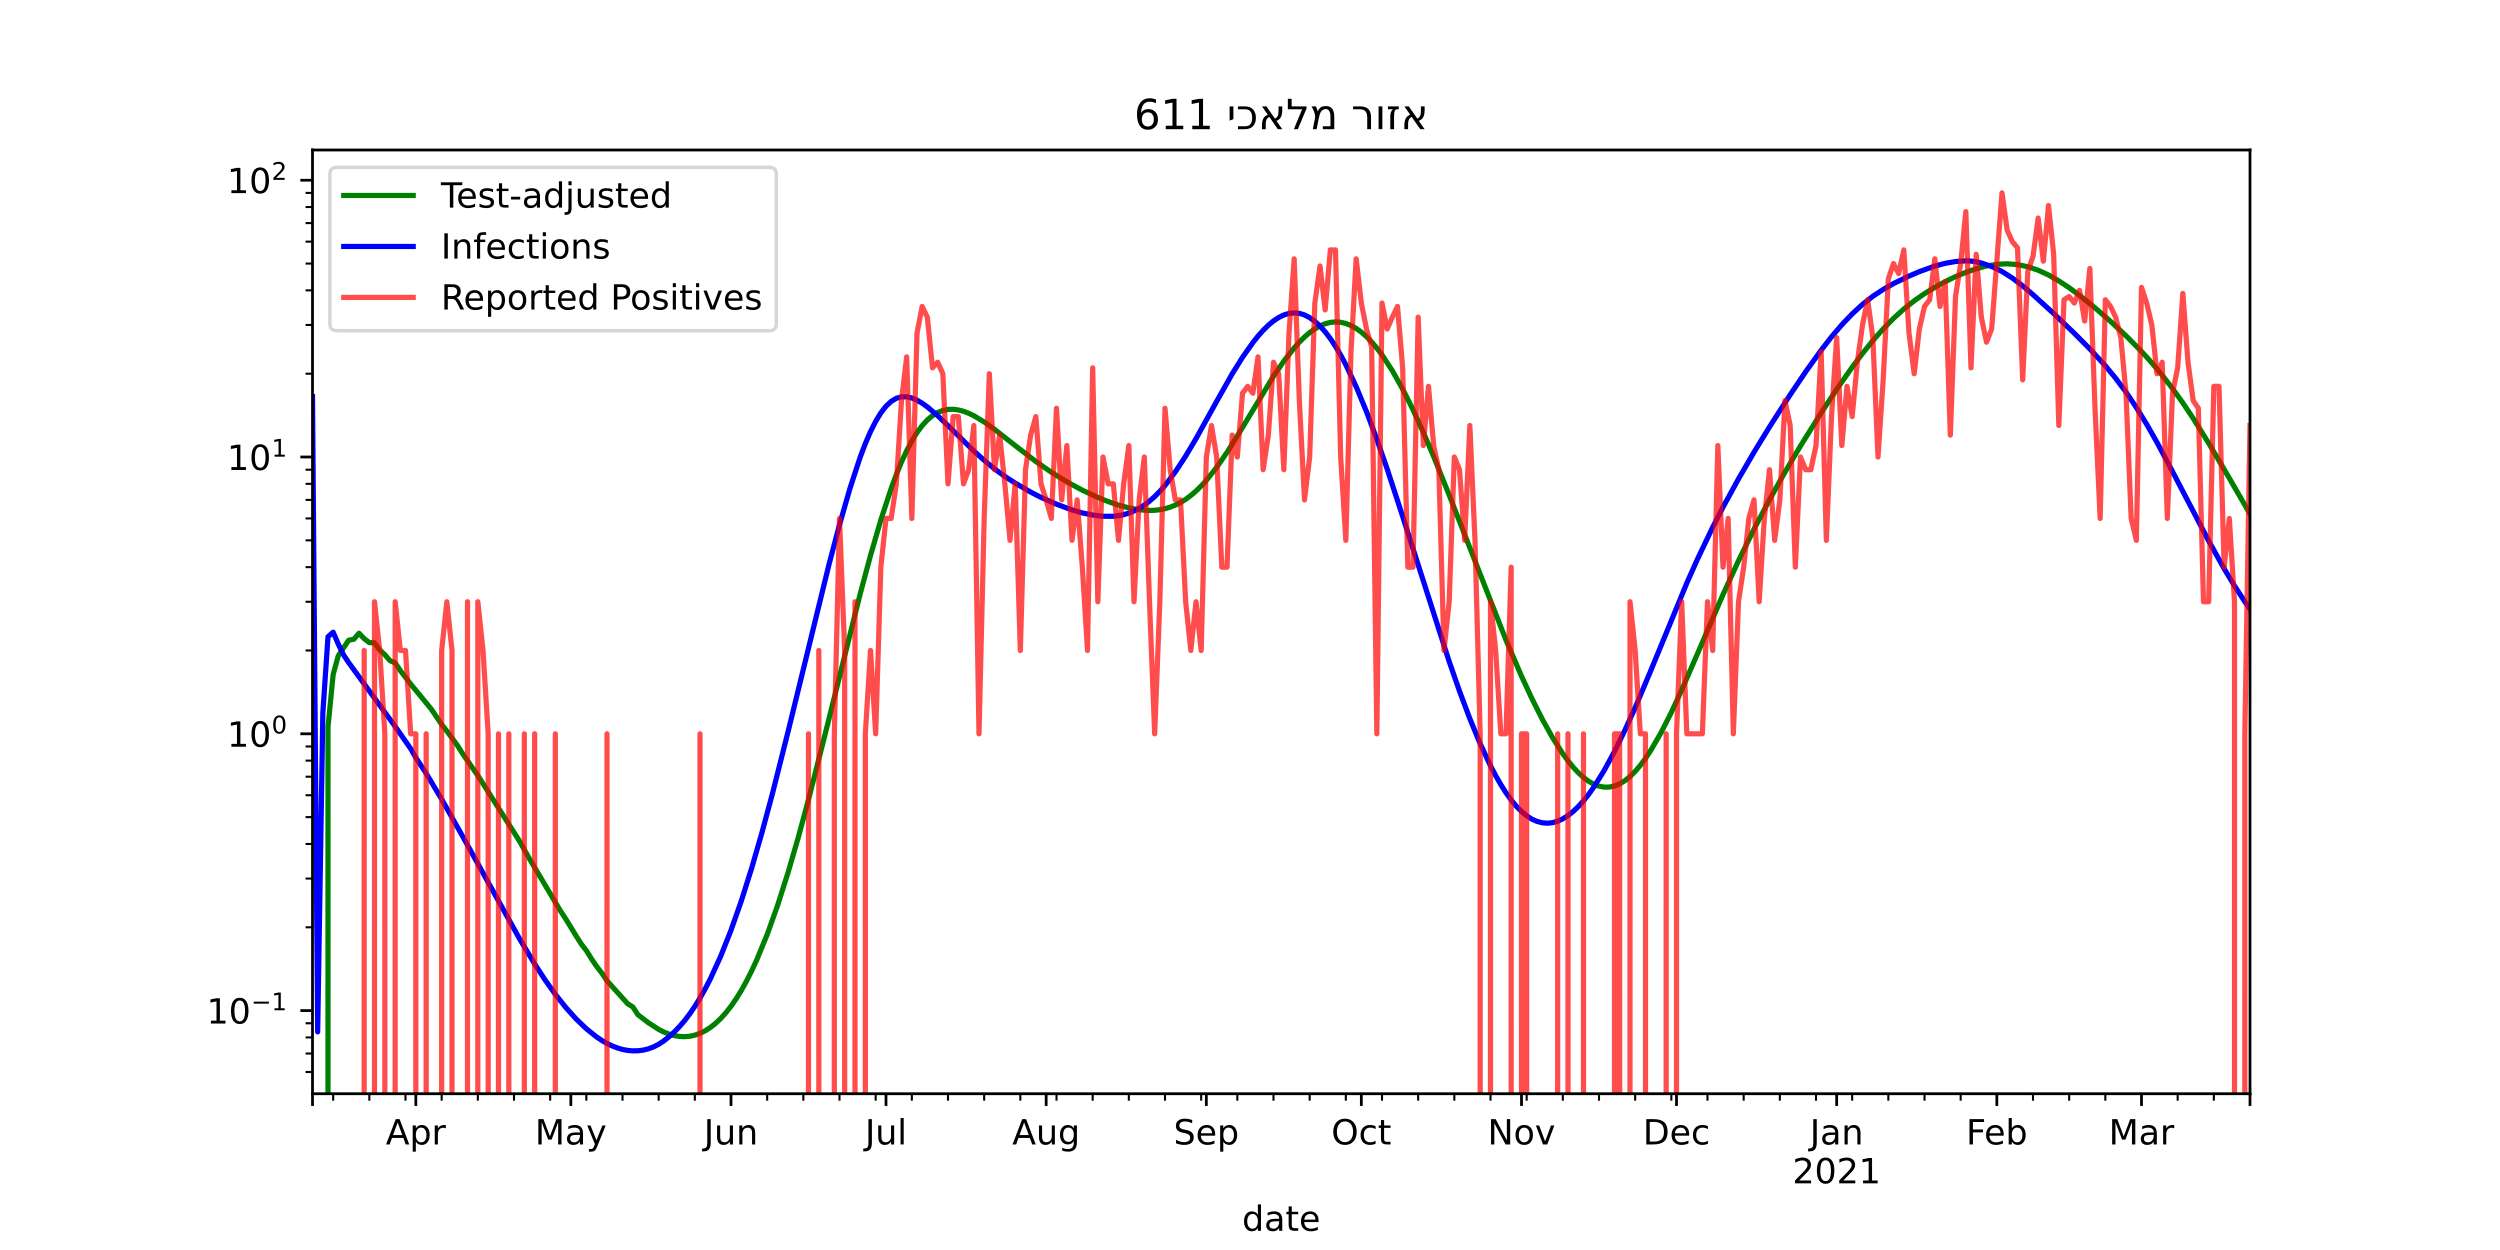 <?xml version="1.0" encoding="utf-8" standalone="no"?>
<!DOCTYPE svg PUBLIC "-//W3C//DTD SVG 1.1//EN"
  "http://www.w3.org/Graphics/SVG/1.1/DTD/svg11.dtd">
<!-- Created with matplotlib (https://matplotlib.org/) -->
<svg height="360pt" version="1.1" viewBox="0 0 720 360" width="720pt" xmlns="http://www.w3.org/2000/svg" xmlns:xlink="http://www.w3.org/1999/xlink">
 <defs>
  <style type="text/css">*{stroke-linecap:butt;stroke-linejoin:round;}</style>
 </defs>
 <g id="figure_1">
  <g id="patch_1">
   <path d="M 0 360 
L 720 360 
L 720 0 
L 0 0 
z
" style="fill:#ffffff;"/>
  </g>
  <g id="axes_1">
   <g id="patch_2">
    <path d="M 90 315 
L 648 315 
L 648 43.2 
L 90 43.2 
z
" style="fill:#ffffff;"/>
   </g>
   <g id="matplotlib.axis_1">
    <g id="xtick_1">
     <g id="line2d_1">
      <defs>
       <path d="M 0 0 
L 0 3.5 
" id="m9b7b0d91e5" style="stroke:#000000;stroke-width:0.8;"/>
      </defs>
      <g>
       <use style="stroke:#000000;stroke-width:0.8;" x="90" xlink:href="#m9b7b0d91e5" y="315"/>
      </g>
     </g>
    </g>
    <g id="xtick_2">
     <g id="line2d_2">
      <g>
       <use style="stroke:#000000;stroke-width:0.8;" x="119.76" xlink:href="#m9b7b0d91e5" y="315"/>
      </g>
     </g>
     <g id="text_1">
      <!-- Apr -->
      <g transform="translate(111.11 329.598)scale(0.1 -0.1)">
       <defs>
        <path d="M 34.188 63.188 
L 20.797 26.906 
L 47.609 26.906 
z
M 28.609 72.906 
L 39.797 72.906 
L 67.578 0 
L 57.328 0 
L 50.688 18.703 
L 17.828 18.703 
L 11.188 0 
L 0.781 0 
z
" id="DejaVuSans-65"/>
        <path d="M 18.109 8.203 
L 18.109 -20.797 
L 9.078 -20.797 
L 9.078 54.688 
L 18.109 54.688 
L 18.109 46.391 
Q 20.953 51.266 25.266 53.625 
Q 29.594 56 35.594 56 
Q 45.562 56 51.781 48.094 
Q 58.016 40.188 58.016 27.297 
Q 58.016 14.406 51.781 6.484 
Q 45.562 -1.422 35.594 -1.422 
Q 29.594 -1.422 25.266 0.953 
Q 20.953 3.328 18.109 8.203 
z
M 48.688 27.297 
Q 48.688 37.203 44.609 42.844 
Q 40.531 48.484 33.406 48.484 
Q 26.266 48.484 22.188 42.844 
Q 18.109 37.203 18.109 27.297 
Q 18.109 17.391 22.188 11.75 
Q 26.266 6.109 33.406 6.109 
Q 40.531 6.109 44.609 11.75 
Q 48.688 17.391 48.688 27.297 
z
" id="DejaVuSans-112"/>
        <path d="M 41.109 46.297 
Q 39.594 47.172 37.812 47.578 
Q 36.031 48 33.891 48 
Q 26.266 48 22.188 43.047 
Q 18.109 38.094 18.109 28.812 
L 18.109 0 
L 9.078 0 
L 9.078 54.688 
L 18.109 54.688 
L 18.109 46.188 
Q 20.953 51.172 25.484 53.578 
Q 30.031 56 36.531 56 
Q 37.453 56 38.578 55.875 
Q 39.703 55.766 41.062 55.516 
z
" id="DejaVuSans-114"/>
       </defs>
       <use xlink:href="#DejaVuSans-65"/>
       <use x="68.408" xlink:href="#DejaVuSans-112"/>
       <use x="131.885" xlink:href="#DejaVuSans-114"/>
      </g>
     </g>
    </g>
    <g id="xtick_3">
     <g id="line2d_3">
      <g>
       <use style="stroke:#000000;stroke-width:0.8;" x="164.4" xlink:href="#m9b7b0d91e5" y="315"/>
      </g>
     </g>
     <g id="text_2">
      <!-- May -->
      <g transform="translate(154.062 329.598)scale(0.1 -0.1)">
       <defs>
        <path d="M 9.812 72.906 
L 24.516 72.906 
L 43.109 23.297 
L 61.812 72.906 
L 76.516 72.906 
L 76.516 0 
L 66.891 0 
L 66.891 64.016 
L 48.094 14.016 
L 38.188 14.016 
L 19.391 64.016 
L 19.391 0 
L 9.812 0 
z
" id="DejaVuSans-77"/>
        <path d="M 34.281 27.484 
Q 23.391 27.484 19.188 25 
Q 14.984 22.516 14.984 16.5 
Q 14.984 11.719 18.141 8.906 
Q 21.297 6.109 26.703 6.109 
Q 34.188 6.109 38.703 11.406 
Q 43.219 16.703 43.219 25.484 
L 43.219 27.484 
z
M 52.203 31.203 
L 52.203 0 
L 43.219 0 
L 43.219 8.297 
Q 40.141 3.328 35.547 0.953 
Q 30.953 -1.422 24.312 -1.422 
Q 15.922 -1.422 10.953 3.297 
Q 6 8.016 6 15.922 
Q 6 25.141 12.172 29.828 
Q 18.359 34.516 30.609 34.516 
L 43.219 34.516 
L 43.219 35.406 
Q 43.219 41.609 39.141 45 
Q 35.062 48.391 27.688 48.391 
Q 23 48.391 18.547 47.266 
Q 14.109 46.141 10.016 43.891 
L 10.016 52.203 
Q 14.938 54.109 19.578 55.047 
Q 24.219 56 28.609 56 
Q 40.484 56 46.344 49.844 
Q 52.203 43.703 52.203 31.203 
z
" id="DejaVuSans-97"/>
        <path d="M 32.172 -5.078 
Q 28.375 -14.844 24.75 -17.812 
Q 21.141 -20.797 15.094 -20.797 
L 7.906 -20.797 
L 7.906 -13.281 
L 13.188 -13.281 
Q 16.891 -13.281 18.938 -11.516 
Q 21 -9.766 23.484 -3.219 
L 25.094 0.875 
L 2.984 54.688 
L 12.5 54.688 
L 29.594 11.922 
L 46.688 54.688 
L 56.203 54.688 
z
" id="DejaVuSans-121"/>
       </defs>
       <use xlink:href="#DejaVuSans-77"/>
       <use x="86.279" xlink:href="#DejaVuSans-97"/>
       <use x="147.559" xlink:href="#DejaVuSans-121"/>
      </g>
     </g>
    </g>
    <g id="xtick_4">
     <g id="line2d_4">
      <g>
       <use style="stroke:#000000;stroke-width:0.8;" x="210.528" xlink:href="#m9b7b0d91e5" y="315"/>
      </g>
     </g>
     <g id="text_3">
      <!-- Jun -->
      <g transform="translate(202.715 329.598)scale(0.1 -0.1)">
       <defs>
        <path d="M 9.812 72.906 
L 19.672 72.906 
L 19.672 5.078 
Q 19.672 -8.109 14.672 -14.062 
Q 9.672 -20.016 -1.422 -20.016 
L -5.172 -20.016 
L -5.172 -11.719 
L -2.094 -11.719 
Q 4.438 -11.719 7.125 -8.047 
Q 9.812 -4.391 9.812 5.078 
z
" id="DejaVuSans-74"/>
        <path d="M 8.5 21.578 
L 8.5 54.688 
L 17.484 54.688 
L 17.484 21.922 
Q 17.484 14.156 20.5 10.266 
Q 23.531 6.391 29.594 6.391 
Q 36.859 6.391 41.078 11.031 
Q 45.312 15.672 45.312 23.688 
L 45.312 54.688 
L 54.297 54.688 
L 54.297 0 
L 45.312 0 
L 45.312 8.406 
Q 42.047 3.422 37.719 1 
Q 33.406 -1.422 27.688 -1.422 
Q 18.266 -1.422 13.375 4.438 
Q 8.5 10.297 8.5 21.578 
z
M 31.109 56 
z
" id="DejaVuSans-117"/>
        <path d="M 54.891 33.016 
L 54.891 0 
L 45.906 0 
L 45.906 32.719 
Q 45.906 40.484 42.875 44.328 
Q 39.844 48.188 33.797 48.188 
Q 26.516 48.188 22.312 43.547 
Q 18.109 38.922 18.109 30.906 
L 18.109 0 
L 9.078 0 
L 9.078 54.688 
L 18.109 54.688 
L 18.109 46.188 
Q 21.344 51.125 25.703 53.562 
Q 30.078 56 35.797 56 
Q 45.219 56 50.047 50.172 
Q 54.891 44.344 54.891 33.016 
z
" id="DejaVuSans-110"/>
       </defs>
       <use xlink:href="#DejaVuSans-74"/>
       <use x="29.492" xlink:href="#DejaVuSans-117"/>
       <use x="92.871" xlink:href="#DejaVuSans-110"/>
      </g>
     </g>
    </g>
    <g id="xtick_5">
     <g id="line2d_5">
      <g>
       <use style="stroke:#000000;stroke-width:0.8;" x="255.168" xlink:href="#m9b7b0d91e5" y="315"/>
      </g>
     </g>
     <g id="text_4">
      <!-- Jul -->
      <g transform="translate(249.135 329.598)scale(0.1 -0.1)">
       <defs>
        <path d="M 9.422 75.984 
L 18.406 75.984 
L 18.406 0 
L 9.422 0 
z
" id="DejaVuSans-108"/>
       </defs>
       <use xlink:href="#DejaVuSans-74"/>
       <use x="29.492" xlink:href="#DejaVuSans-117"/>
       <use x="92.871" xlink:href="#DejaVuSans-108"/>
      </g>
     </g>
    </g>
    <g id="xtick_6">
     <g id="line2d_6">
      <g>
       <use style="stroke:#000000;stroke-width:0.8;" x="301.296" xlink:href="#m9b7b0d91e5" y="315"/>
      </g>
     </g>
     <g id="text_5">
      <!-- Aug -->
      <g transform="translate(291.533 329.598)scale(0.1 -0.1)">
       <defs>
        <path d="M 45.406 27.984 
Q 45.406 37.75 41.375 43.109 
Q 37.359 48.484 30.078 48.484 
Q 22.859 48.484 18.828 43.109 
Q 14.797 37.75 14.797 27.984 
Q 14.797 18.266 18.828 12.891 
Q 22.859 7.516 30.078 7.516 
Q 37.359 7.516 41.375 12.891 
Q 45.406 18.266 45.406 27.984 
z
M 54.391 6.781 
Q 54.391 -7.172 48.188 -13.984 
Q 42 -20.797 29.203 -20.797 
Q 24.469 -20.797 20.266 -20.094 
Q 16.062 -19.391 12.109 -17.922 
L 12.109 -9.188 
Q 16.062 -11.328 19.922 -12.344 
Q 23.781 -13.375 27.781 -13.375 
Q 36.625 -13.375 41.016 -8.766 
Q 45.406 -4.156 45.406 5.172 
L 45.406 9.625 
Q 42.625 4.781 38.281 2.391 
Q 33.938 0 27.875 0 
Q 17.828 0 11.672 7.656 
Q 5.516 15.328 5.516 27.984 
Q 5.516 40.672 11.672 48.328 
Q 17.828 56 27.875 56 
Q 33.938 56 38.281 53.609 
Q 42.625 51.219 45.406 46.391 
L 45.406 54.688 
L 54.391 54.688 
z
" id="DejaVuSans-103"/>
       </defs>
       <use xlink:href="#DejaVuSans-65"/>
       <use x="68.408" xlink:href="#DejaVuSans-117"/>
       <use x="131.787" xlink:href="#DejaVuSans-103"/>
      </g>
     </g>
    </g>
    <g id="xtick_7">
     <g id="line2d_7">
      <g>
       <use style="stroke:#000000;stroke-width:0.8;" x="347.424" xlink:href="#m9b7b0d91e5" y="315"/>
      </g>
     </g>
     <g id="text_6">
      <!-- Sep -->
      <g transform="translate(337.999 329.598)scale(0.1 -0.1)">
       <defs>
        <path d="M 53.516 70.516 
L 53.516 60.891 
Q 47.906 63.578 42.922 64.891 
Q 37.938 66.219 33.297 66.219 
Q 25.25 66.219 20.875 63.094 
Q 16.5 59.969 16.5 54.203 
Q 16.5 49.359 19.406 46.891 
Q 22.312 44.438 30.422 42.922 
L 36.375 41.703 
Q 47.406 39.594 52.656 34.297 
Q 57.906 29 57.906 20.125 
Q 57.906 9.516 50.797 4.047 
Q 43.703 -1.422 29.984 -1.422 
Q 24.812 -1.422 18.969 -0.25 
Q 13.141 0.922 6.891 3.219 
L 6.891 13.375 
Q 12.891 10.016 18.656 8.297 
Q 24.422 6.594 29.984 6.594 
Q 38.422 6.594 43.016 9.906 
Q 47.609 13.234 47.609 19.391 
Q 47.609 24.75 44.312 27.781 
Q 41.016 30.812 33.5 32.328 
L 27.484 33.5 
Q 16.453 35.688 11.516 40.375 
Q 6.594 45.062 6.594 53.422 
Q 6.594 63.094 13.406 68.656 
Q 20.219 74.219 32.172 74.219 
Q 37.312 74.219 42.625 73.281 
Q 47.953 72.359 53.516 70.516 
z
" id="DejaVuSans-83"/>
        <path d="M 56.203 29.594 
L 56.203 25.203 
L 14.891 25.203 
Q 15.484 15.922 20.484 11.062 
Q 25.484 6.203 34.422 6.203 
Q 39.594 6.203 44.453 7.469 
Q 49.312 8.734 54.109 11.281 
L 54.109 2.781 
Q 49.266 0.734 44.188 -0.344 
Q 39.109 -1.422 33.891 -1.422 
Q 20.797 -1.422 13.156 6.188 
Q 5.516 13.812 5.516 26.812 
Q 5.516 40.234 12.766 48.109 
Q 20.016 56 32.328 56 
Q 43.359 56 49.781 48.891 
Q 56.203 41.797 56.203 29.594 
z
M 47.219 32.234 
Q 47.125 39.594 43.094 43.984 
Q 39.062 48.391 32.422 48.391 
Q 24.906 48.391 20.391 44.141 
Q 15.875 39.891 15.188 32.172 
z
" id="DejaVuSans-101"/>
       </defs>
       <use xlink:href="#DejaVuSans-83"/>
       <use x="63.477" xlink:href="#DejaVuSans-101"/>
       <use x="125" xlink:href="#DejaVuSans-112"/>
      </g>
     </g>
    </g>
    <g id="xtick_8">
     <g id="line2d_8">
      <g>
       <use style="stroke:#000000;stroke-width:0.8;" x="392.064" xlink:href="#m9b7b0d91e5" y="315"/>
      </g>
     </g>
     <g id="text_7">
      <!-- Oct -->
      <g transform="translate(383.419 329.598)scale(0.1 -0.1)">
       <defs>
        <path d="M 39.406 66.219 
Q 28.656 66.219 22.328 58.203 
Q 16.016 50.203 16.016 36.375 
Q 16.016 22.609 22.328 14.594 
Q 28.656 6.594 39.406 6.594 
Q 50.141 6.594 56.422 14.594 
Q 62.703 22.609 62.703 36.375 
Q 62.703 50.203 56.422 58.203 
Q 50.141 66.219 39.406 66.219 
z
M 39.406 74.219 
Q 54.734 74.219 63.906 63.938 
Q 73.094 53.656 73.094 36.375 
Q 73.094 19.141 63.906 8.859 
Q 54.734 -1.422 39.406 -1.422 
Q 24.031 -1.422 14.812 8.828 
Q 5.609 19.094 5.609 36.375 
Q 5.609 53.656 14.812 63.938 
Q 24.031 74.219 39.406 74.219 
z
" id="DejaVuSans-79"/>
        <path d="M 48.781 52.594 
L 48.781 44.188 
Q 44.969 46.297 41.141 47.344 
Q 37.312 48.391 33.406 48.391 
Q 24.656 48.391 19.812 42.844 
Q 14.984 37.312 14.984 27.297 
Q 14.984 17.281 19.812 11.734 
Q 24.656 6.203 33.406 6.203 
Q 37.312 6.203 41.141 7.25 
Q 44.969 8.297 48.781 10.406 
L 48.781 2.094 
Q 45.016 0.344 40.984 -0.531 
Q 36.969 -1.422 32.422 -1.422 
Q 20.062 -1.422 12.781 6.344 
Q 5.516 14.109 5.516 27.297 
Q 5.516 40.672 12.859 48.328 
Q 20.219 56 33.016 56 
Q 37.156 56 41.109 55.141 
Q 45.062 54.297 48.781 52.594 
z
" id="DejaVuSans-99"/>
        <path d="M 18.312 70.219 
L 18.312 54.688 
L 36.812 54.688 
L 36.812 47.703 
L 18.312 47.703 
L 18.312 18.016 
Q 18.312 11.328 20.141 9.422 
Q 21.969 7.516 27.594 7.516 
L 36.812 7.516 
L 36.812 0 
L 27.594 0 
Q 17.188 0 13.234 3.875 
Q 9.281 7.766 9.281 18.016 
L 9.281 47.703 
L 2.688 47.703 
L 2.688 54.688 
L 9.281 54.688 
L 9.281 70.219 
z
" id="DejaVuSans-116"/>
       </defs>
       <use xlink:href="#DejaVuSans-79"/>
       <use x="78.711" xlink:href="#DejaVuSans-99"/>
       <use x="133.691" xlink:href="#DejaVuSans-116"/>
      </g>
     </g>
    </g>
    <g id="xtick_9">
     <g id="line2d_9">
      <g>
       <use style="stroke:#000000;stroke-width:0.8;" x="438.192" xlink:href="#m9b7b0d91e5" y="315"/>
      </g>
     </g>
     <g id="text_8">
      <!-- Nov -->
      <g transform="translate(428.433 329.598)scale(0.1 -0.1)">
       <defs>
        <path d="M 9.812 72.906 
L 23.094 72.906 
L 55.422 11.922 
L 55.422 72.906 
L 64.984 72.906 
L 64.984 0 
L 51.703 0 
L 19.391 60.984 
L 19.391 0 
L 9.812 0 
z
" id="DejaVuSans-78"/>
        <path d="M 30.609 48.391 
Q 23.391 48.391 19.188 42.75 
Q 14.984 37.109 14.984 27.297 
Q 14.984 17.484 19.156 11.844 
Q 23.344 6.203 30.609 6.203 
Q 37.797 6.203 41.984 11.859 
Q 46.188 17.531 46.188 27.297 
Q 46.188 37.016 41.984 42.703 
Q 37.797 48.391 30.609 48.391 
z
M 30.609 56 
Q 42.328 56 49.016 48.375 
Q 55.719 40.766 55.719 27.297 
Q 55.719 13.875 49.016 6.219 
Q 42.328 -1.422 30.609 -1.422 
Q 18.844 -1.422 12.172 6.219 
Q 5.516 13.875 5.516 27.297 
Q 5.516 40.766 12.172 48.375 
Q 18.844 56 30.609 56 
z
" id="DejaVuSans-111"/>
        <path d="M 2.984 54.688 
L 12.5 54.688 
L 29.594 8.797 
L 46.688 54.688 
L 56.203 54.688 
L 35.688 0 
L 23.484 0 
z
" id="DejaVuSans-118"/>
       </defs>
       <use xlink:href="#DejaVuSans-78"/>
       <use x="74.805" xlink:href="#DejaVuSans-111"/>
       <use x="135.986" xlink:href="#DejaVuSans-118"/>
      </g>
     </g>
    </g>
    <g id="xtick_10">
     <g id="line2d_10">
      <g>
       <use style="stroke:#000000;stroke-width:0.8;" x="482.832" xlink:href="#m9b7b0d91e5" y="315"/>
      </g>
     </g>
     <g id="text_9">
      <!-- Dec -->
      <g transform="translate(473.156 329.598)scale(0.1 -0.1)">
       <defs>
        <path d="M 19.672 64.797 
L 19.672 8.109 
L 31.594 8.109 
Q 46.688 8.109 53.688 14.938 
Q 60.688 21.781 60.688 36.531 
Q 60.688 51.172 53.688 57.984 
Q 46.688 64.797 31.594 64.797 
z
M 9.812 72.906 
L 30.078 72.906 
Q 51.266 72.906 61.172 64.094 
Q 71.094 55.281 71.094 36.531 
Q 71.094 17.672 61.125 8.828 
Q 51.172 0 30.078 0 
L 9.812 0 
z
" id="DejaVuSans-68"/>
       </defs>
       <use xlink:href="#DejaVuSans-68"/>
       <use x="77.002" xlink:href="#DejaVuSans-101"/>
       <use x="138.525" xlink:href="#DejaVuSans-99"/>
      </g>
     </g>
    </g>
    <g id="xtick_11">
     <g id="line2d_11">
      <g>
       <use style="stroke:#000000;stroke-width:0.8;" x="528.96" xlink:href="#m9b7b0d91e5" y="315"/>
      </g>
     </g>
     <g id="text_10">
      <!-- Jan -->
      <g transform="translate(521.252 329.598)scale(0.1 -0.1)">
       <use xlink:href="#DejaVuSans-74"/>
       <use x="29.492" xlink:href="#DejaVuSans-97"/>
       <use x="90.771" xlink:href="#DejaVuSans-110"/>
      </g>
      <!-- 2021 -->
      <g transform="translate(516.235 340.796)scale(0.1 -0.1)">
       <defs>
        <path d="M 19.188 8.297 
L 53.609 8.297 
L 53.609 0 
L 7.328 0 
L 7.328 8.297 
Q 12.938 14.109 22.625 23.891 
Q 32.328 33.688 34.812 36.531 
Q 39.547 41.844 41.422 45.531 
Q 43.312 49.219 43.312 52.781 
Q 43.312 58.594 39.234 62.25 
Q 35.156 65.922 28.609 65.922 
Q 23.969 65.922 18.812 64.312 
Q 13.672 62.703 7.812 59.422 
L 7.812 69.391 
Q 13.766 71.781 18.938 73 
Q 24.125 74.219 28.422 74.219 
Q 39.75 74.219 46.484 68.547 
Q 53.219 62.891 53.219 53.422 
Q 53.219 48.922 51.531 44.891 
Q 49.859 40.875 45.406 35.406 
Q 44.188 33.984 37.641 27.219 
Q 31.109 20.453 19.188 8.297 
z
" id="DejaVuSans-50"/>
        <path d="M 31.781 66.406 
Q 24.172 66.406 20.328 58.906 
Q 16.5 51.422 16.5 36.375 
Q 16.5 21.391 20.328 13.891 
Q 24.172 6.391 31.781 6.391 
Q 39.453 6.391 43.281 13.891 
Q 47.125 21.391 47.125 36.375 
Q 47.125 51.422 43.281 58.906 
Q 39.453 66.406 31.781 66.406 
z
M 31.781 74.219 
Q 44.047 74.219 50.516 64.516 
Q 56.984 54.828 56.984 36.375 
Q 56.984 17.969 50.516 8.266 
Q 44.047 -1.422 31.781 -1.422 
Q 19.531 -1.422 13.062 8.266 
Q 6.594 17.969 6.594 36.375 
Q 6.594 54.828 13.062 64.516 
Q 19.531 74.219 31.781 74.219 
z
" id="DejaVuSans-48"/>
        <path d="M 12.406 8.297 
L 28.516 8.297 
L 28.516 63.922 
L 10.984 60.406 
L 10.984 69.391 
L 28.422 72.906 
L 38.281 72.906 
L 38.281 8.297 
L 54.391 8.297 
L 54.391 0 
L 12.406 0 
z
" id="DejaVuSans-49"/>
       </defs>
       <use xlink:href="#DejaVuSans-50"/>
       <use x="63.623" xlink:href="#DejaVuSans-48"/>
       <use x="127.246" xlink:href="#DejaVuSans-50"/>
       <use x="190.869" xlink:href="#DejaVuSans-49"/>
      </g>
     </g>
    </g>
    <g id="xtick_12">
     <g id="line2d_12">
      <g>
       <use style="stroke:#000000;stroke-width:0.8;" x="575.088" xlink:href="#m9b7b0d91e5" y="315"/>
      </g>
     </g>
     <g id="text_11">
      <!-- Feb -->
      <g transform="translate(566.236 329.598)scale(0.1 -0.1)">
       <defs>
        <path d="M 9.812 72.906 
L 51.703 72.906 
L 51.703 64.594 
L 19.672 64.594 
L 19.672 43.109 
L 48.578 43.109 
L 48.578 34.812 
L 19.672 34.812 
L 19.672 0 
L 9.812 0 
z
" id="DejaVuSans-70"/>
        <path d="M 48.688 27.297 
Q 48.688 37.203 44.609 42.844 
Q 40.531 48.484 33.406 48.484 
Q 26.266 48.484 22.188 42.844 
Q 18.109 37.203 18.109 27.297 
Q 18.109 17.391 22.188 11.75 
Q 26.266 6.109 33.406 6.109 
Q 40.531 6.109 44.609 11.75 
Q 48.688 17.391 48.688 27.297 
z
M 18.109 46.391 
Q 20.953 51.266 25.266 53.625 
Q 29.594 56 35.594 56 
Q 45.562 56 51.781 48.094 
Q 58.016 40.188 58.016 27.297 
Q 58.016 14.406 51.781 6.484 
Q 45.562 -1.422 35.594 -1.422 
Q 29.594 -1.422 25.266 0.953 
Q 20.953 3.328 18.109 8.203 
L 18.109 0 
L 9.078 0 
L 9.078 75.984 
L 18.109 75.984 
z
" id="DejaVuSans-98"/>
       </defs>
       <use xlink:href="#DejaVuSans-70"/>
       <use x="52.02" xlink:href="#DejaVuSans-101"/>
       <use x="113.543" xlink:href="#DejaVuSans-98"/>
      </g>
     </g>
    </g>
    <g id="xtick_13">
     <g id="line2d_13">
      <g>
       <use style="stroke:#000000;stroke-width:0.8;" x="616.752" xlink:href="#m9b7b0d91e5" y="315"/>
      </g>
     </g>
     <g id="text_12">
      <!-- Mar -->
      <g transform="translate(607.318 329.598)scale(0.1 -0.1)">
       <use xlink:href="#DejaVuSans-77"/>
       <use x="86.279" xlink:href="#DejaVuSans-97"/>
       <use x="147.559" xlink:href="#DejaVuSans-114"/>
      </g>
     </g>
    </g>
    <g id="xtick_14">
     <g id="line2d_14">
      <g>
       <use style="stroke:#000000;stroke-width:0.8;" x="648" xlink:href="#m9b7b0d91e5" y="315"/>
      </g>
     </g>
    </g>
    <g id="xtick_15">
     <g id="line2d_15">
      <defs>
       <path d="M 0 0 
L 0 2 
" id="m6d803af0c4" style="stroke:#000000;stroke-width:0.6;"/>
      </defs>
      <g>
       <use style="stroke:#000000;stroke-width:0.6;" x="95.952" xlink:href="#m6d803af0c4" y="315"/>
      </g>
     </g>
    </g>
    <g id="xtick_16">
     <g id="line2d_16">
      <g>
       <use style="stroke:#000000;stroke-width:0.6;" x="106.368" xlink:href="#m6d803af0c4" y="315"/>
      </g>
     </g>
    </g>
    <g id="xtick_17">
     <g id="line2d_17">
      <g>
       <use style="stroke:#000000;stroke-width:0.6;" x="116.784" xlink:href="#m6d803af0c4" y="315"/>
      </g>
     </g>
    </g>
    <g id="xtick_18">
     <g id="line2d_18">
      <g>
       <use style="stroke:#000000;stroke-width:0.6;" x="127.2" xlink:href="#m6d803af0c4" y="315"/>
      </g>
     </g>
    </g>
    <g id="xtick_19">
     <g id="line2d_19">
      <g>
       <use style="stroke:#000000;stroke-width:0.6;" x="137.616" xlink:href="#m6d803af0c4" y="315"/>
      </g>
     </g>
    </g>
    <g id="xtick_20">
     <g id="line2d_20">
      <g>
       <use style="stroke:#000000;stroke-width:0.6;" x="148.032" xlink:href="#m6d803af0c4" y="315"/>
      </g>
     </g>
    </g>
    <g id="xtick_21">
     <g id="line2d_21">
      <g>
       <use style="stroke:#000000;stroke-width:0.6;" x="158.448" xlink:href="#m6d803af0c4" y="315"/>
      </g>
     </g>
    </g>
    <g id="xtick_22">
     <g id="line2d_22">
      <g>
       <use style="stroke:#000000;stroke-width:0.6;" x="168.864" xlink:href="#m6d803af0c4" y="315"/>
      </g>
     </g>
    </g>
    <g id="xtick_23">
     <g id="line2d_23">
      <g>
       <use style="stroke:#000000;stroke-width:0.6;" x="179.28" xlink:href="#m6d803af0c4" y="315"/>
      </g>
     </g>
    </g>
    <g id="xtick_24">
     <g id="line2d_24">
      <g>
       <use style="stroke:#000000;stroke-width:0.6;" x="189.696" xlink:href="#m6d803af0c4" y="315"/>
      </g>
     </g>
    </g>
    <g id="xtick_25">
     <g id="line2d_25">
      <g>
       <use style="stroke:#000000;stroke-width:0.6;" x="200.112" xlink:href="#m6d803af0c4" y="315"/>
      </g>
     </g>
    </g>
    <g id="xtick_26">
     <g id="line2d_26">
      <g>
       <use style="stroke:#000000;stroke-width:0.6;" x="220.944" xlink:href="#m6d803af0c4" y="315"/>
      </g>
     </g>
    </g>
    <g id="xtick_27">
     <g id="line2d_27">
      <g>
       <use style="stroke:#000000;stroke-width:0.6;" x="231.36" xlink:href="#m6d803af0c4" y="315"/>
      </g>
     </g>
    </g>
    <g id="xtick_28">
     <g id="line2d_28">
      <g>
       <use style="stroke:#000000;stroke-width:0.6;" x="241.776" xlink:href="#m6d803af0c4" y="315"/>
      </g>
     </g>
    </g>
    <g id="xtick_29">
     <g id="line2d_29">
      <g>
       <use style="stroke:#000000;stroke-width:0.6;" x="252.192" xlink:href="#m6d803af0c4" y="315"/>
      </g>
     </g>
    </g>
    <g id="xtick_30">
     <g id="line2d_30">
      <g>
       <use style="stroke:#000000;stroke-width:0.6;" x="262.608" xlink:href="#m6d803af0c4" y="315"/>
      </g>
     </g>
    </g>
    <g id="xtick_31">
     <g id="line2d_31">
      <g>
       <use style="stroke:#000000;stroke-width:0.6;" x="273.024" xlink:href="#m6d803af0c4" y="315"/>
      </g>
     </g>
    </g>
    <g id="xtick_32">
     <g id="line2d_32">
      <g>
       <use style="stroke:#000000;stroke-width:0.6;" x="283.44" xlink:href="#m6d803af0c4" y="315"/>
      </g>
     </g>
    </g>
    <g id="xtick_33">
     <g id="line2d_33">
      <g>
       <use style="stroke:#000000;stroke-width:0.6;" x="293.856" xlink:href="#m6d803af0c4" y="315"/>
      </g>
     </g>
    </g>
    <g id="xtick_34">
     <g id="line2d_34">
      <g>
       <use style="stroke:#000000;stroke-width:0.6;" x="304.272" xlink:href="#m6d803af0c4" y="315"/>
      </g>
     </g>
    </g>
    <g id="xtick_35">
     <g id="line2d_35">
      <g>
       <use style="stroke:#000000;stroke-width:0.6;" x="314.688" xlink:href="#m6d803af0c4" y="315"/>
      </g>
     </g>
    </g>
    <g id="xtick_36">
     <g id="line2d_36">
      <g>
       <use style="stroke:#000000;stroke-width:0.6;" x="325.104" xlink:href="#m6d803af0c4" y="315"/>
      </g>
     </g>
    </g>
    <g id="xtick_37">
     <g id="line2d_37">
      <g>
       <use style="stroke:#000000;stroke-width:0.6;" x="335.52" xlink:href="#m6d803af0c4" y="315"/>
      </g>
     </g>
    </g>
    <g id="xtick_38">
     <g id="line2d_38">
      <g>
       <use style="stroke:#000000;stroke-width:0.6;" x="345.936" xlink:href="#m6d803af0c4" y="315"/>
      </g>
     </g>
    </g>
    <g id="xtick_39">
     <g id="line2d_39">
      <g>
       <use style="stroke:#000000;stroke-width:0.6;" x="356.352" xlink:href="#m6d803af0c4" y="315"/>
      </g>
     </g>
    </g>
    <g id="xtick_40">
     <g id="line2d_40">
      <g>
       <use style="stroke:#000000;stroke-width:0.6;" x="366.768" xlink:href="#m6d803af0c4" y="315"/>
      </g>
     </g>
    </g>
    <g id="xtick_41">
     <g id="line2d_41">
      <g>
       <use style="stroke:#000000;stroke-width:0.6;" x="377.184" xlink:href="#m6d803af0c4" y="315"/>
      </g>
     </g>
    </g>
    <g id="xtick_42">
     <g id="line2d_42">
      <g>
       <use style="stroke:#000000;stroke-width:0.6;" x="387.6" xlink:href="#m6d803af0c4" y="315"/>
      </g>
     </g>
    </g>
    <g id="xtick_43">
     <g id="line2d_43">
      <g>
       <use style="stroke:#000000;stroke-width:0.6;" x="398.016" xlink:href="#m6d803af0c4" y="315"/>
      </g>
     </g>
    </g>
    <g id="xtick_44">
     <g id="line2d_44">
      <g>
       <use style="stroke:#000000;stroke-width:0.6;" x="408.432" xlink:href="#m6d803af0c4" y="315"/>
      </g>
     </g>
    </g>
    <g id="xtick_45">
     <g id="line2d_45">
      <g>
       <use style="stroke:#000000;stroke-width:0.6;" x="418.848" xlink:href="#m6d803af0c4" y="315"/>
      </g>
     </g>
    </g>
    <g id="xtick_46">
     <g id="line2d_46">
      <g>
       <use style="stroke:#000000;stroke-width:0.6;" x="429.264" xlink:href="#m6d803af0c4" y="315"/>
      </g>
     </g>
    </g>
    <g id="xtick_47">
     <g id="line2d_47">
      <g>
       <use style="stroke:#000000;stroke-width:0.6;" x="439.68" xlink:href="#m6d803af0c4" y="315"/>
      </g>
     </g>
    </g>
    <g id="xtick_48">
     <g id="line2d_48">
      <g>
       <use style="stroke:#000000;stroke-width:0.6;" x="450.096" xlink:href="#m6d803af0c4" y="315"/>
      </g>
     </g>
    </g>
    <g id="xtick_49">
     <g id="line2d_49">
      <g>
       <use style="stroke:#000000;stroke-width:0.6;" x="460.512" xlink:href="#m6d803af0c4" y="315"/>
      </g>
     </g>
    </g>
    <g id="xtick_50">
     <g id="line2d_50">
      <g>
       <use style="stroke:#000000;stroke-width:0.6;" x="470.928" xlink:href="#m6d803af0c4" y="315"/>
      </g>
     </g>
    </g>
    <g id="xtick_51">
     <g id="line2d_51">
      <g>
       <use style="stroke:#000000;stroke-width:0.6;" x="481.344" xlink:href="#m6d803af0c4" y="315"/>
      </g>
     </g>
    </g>
    <g id="xtick_52">
     <g id="line2d_52">
      <g>
       <use style="stroke:#000000;stroke-width:0.6;" x="491.76" xlink:href="#m6d803af0c4" y="315"/>
      </g>
     </g>
    </g>
    <g id="xtick_53">
     <g id="line2d_53">
      <g>
       <use style="stroke:#000000;stroke-width:0.6;" x="502.176" xlink:href="#m6d803af0c4" y="315"/>
      </g>
     </g>
    </g>
    <g id="xtick_54">
     <g id="line2d_54">
      <g>
       <use style="stroke:#000000;stroke-width:0.6;" x="512.592" xlink:href="#m6d803af0c4" y="315"/>
      </g>
     </g>
    </g>
    <g id="xtick_55">
     <g id="line2d_55">
      <g>
       <use style="stroke:#000000;stroke-width:0.6;" x="523.008" xlink:href="#m6d803af0c4" y="315"/>
      </g>
     </g>
    </g>
    <g id="xtick_56">
     <g id="line2d_56">
      <g>
       <use style="stroke:#000000;stroke-width:0.6;" x="533.424" xlink:href="#m6d803af0c4" y="315"/>
      </g>
     </g>
    </g>
    <g id="xtick_57">
     <g id="line2d_57">
      <g>
       <use style="stroke:#000000;stroke-width:0.6;" x="543.84" xlink:href="#m6d803af0c4" y="315"/>
      </g>
     </g>
    </g>
    <g id="xtick_58">
     <g id="line2d_58">
      <g>
       <use style="stroke:#000000;stroke-width:0.6;" x="554.256" xlink:href="#m6d803af0c4" y="315"/>
      </g>
     </g>
    </g>
    <g id="xtick_59">
     <g id="line2d_59">
      <g>
       <use style="stroke:#000000;stroke-width:0.6;" x="564.672" xlink:href="#m6d803af0c4" y="315"/>
      </g>
     </g>
    </g>
    <g id="xtick_60">
     <g id="line2d_60">
      <g>
       <use style="stroke:#000000;stroke-width:0.6;" x="585.504" xlink:href="#m6d803af0c4" y="315"/>
      </g>
     </g>
    </g>
    <g id="xtick_61">
     <g id="line2d_61">
      <g>
       <use style="stroke:#000000;stroke-width:0.6;" x="595.92" xlink:href="#m6d803af0c4" y="315"/>
      </g>
     </g>
    </g>
    <g id="xtick_62">
     <g id="line2d_62">
      <g>
       <use style="stroke:#000000;stroke-width:0.6;" x="606.336" xlink:href="#m6d803af0c4" y="315"/>
      </g>
     </g>
    </g>
    <g id="xtick_63">
     <g id="line2d_63">
      <g>
       <use style="stroke:#000000;stroke-width:0.6;" x="627.168" xlink:href="#m6d803af0c4" y="315"/>
      </g>
     </g>
    </g>
    <g id="xtick_64">
     <g id="line2d_64">
      <g>
       <use style="stroke:#000000;stroke-width:0.6;" x="637.584" xlink:href="#m6d803af0c4" y="315"/>
      </g>
     </g>
    </g>
    <g id="text_13">
     <!-- date -->
     <g transform="translate(357.725 354.474)scale(0.1 -0.1)">
      <defs>
       <path d="M 45.406 46.391 
L 45.406 75.984 
L 54.391 75.984 
L 54.391 0 
L 45.406 0 
L 45.406 8.203 
Q 42.578 3.328 38.25 0.953 
Q 33.938 -1.422 27.875 -1.422 
Q 17.969 -1.422 11.734 6.484 
Q 5.516 14.406 5.516 27.297 
Q 5.516 40.188 11.734 48.094 
Q 17.969 56 27.875 56 
Q 33.938 56 38.25 53.625 
Q 42.578 51.266 45.406 46.391 
z
M 14.797 27.297 
Q 14.797 17.391 18.875 11.75 
Q 22.953 6.109 30.078 6.109 
Q 37.203 6.109 41.297 11.75 
Q 45.406 17.391 45.406 27.297 
Q 45.406 37.203 41.297 42.844 
Q 37.203 48.484 30.078 48.484 
Q 22.953 48.484 18.875 42.844 
Q 14.797 37.203 14.797 27.297 
z
" id="DejaVuSans-100"/>
      </defs>
      <use xlink:href="#DejaVuSans-100"/>
      <use x="63.477" xlink:href="#DejaVuSans-97"/>
      <use x="124.756" xlink:href="#DejaVuSans-116"/>
      <use x="163.965" xlink:href="#DejaVuSans-101"/>
     </g>
    </g>
   </g>
   <g id="matplotlib.axis_2">
    <g id="ytick_1">
     <g id="line2d_65">
      <defs>
       <path d="M 0 0 
L -3.5 0 
" id="m922e2d1445" style="stroke:#000000;stroke-width:0.8;"/>
      </defs>
      <g>
       <use style="stroke:#000000;stroke-width:0.8;" x="90" xlink:href="#m922e2d1445" y="291.053"/>
      </g>
     </g>
     <g id="text_14">
      <!-- $\mathdefault{10^{-1}}$ -->
      <g transform="translate(59.5 294.853)scale(0.1 -0.1)">
       <defs>
        <path d="M 10.594 35.5 
L 73.188 35.5 
L 73.188 27.203 
L 10.594 27.203 
z
" id="DejaVuSans-8722"/>
       </defs>
       <use transform="translate(0 0.684)" xlink:href="#DejaVuSans-49"/>
       <use transform="translate(63.623 0.684)" xlink:href="#DejaVuSans-48"/>
       <use transform="translate(128.203 38.966)scale(0.7)" xlink:href="#DejaVuSans-8722"/>
       <use transform="translate(186.855 38.966)scale(0.7)" xlink:href="#DejaVuSans-49"/>
      </g>
     </g>
    </g>
    <g id="ytick_2">
     <g id="line2d_66">
      <g>
       <use style="stroke:#000000;stroke-width:0.8;" x="90" xlink:href="#m922e2d1445" y="211.338"/>
      </g>
     </g>
     <g id="text_15">
      <!-- $\mathdefault{10^{0}}$ -->
      <g transform="translate(65.4 215.137)scale(0.1 -0.1)">
       <use transform="translate(0 0.766)" xlink:href="#DejaVuSans-49"/>
       <use transform="translate(63.623 0.766)" xlink:href="#DejaVuSans-48"/>
       <use transform="translate(128.203 39.047)scale(0.7)" xlink:href="#DejaVuSans-48"/>
      </g>
     </g>
    </g>
    <g id="ytick_3">
     <g id="line2d_67">
      <g>
       <use style="stroke:#000000;stroke-width:0.8;" x="90" xlink:href="#m922e2d1445" y="131.622"/>
      </g>
     </g>
     <g id="text_16">
      <!-- $\mathdefault{10^{1}}$ -->
      <g transform="translate(65.4 135.422)scale(0.1 -0.1)">
       <use transform="translate(0 0.684)" xlink:href="#DejaVuSans-49"/>
       <use transform="translate(63.623 0.684)" xlink:href="#DejaVuSans-48"/>
       <use transform="translate(128.203 38.966)scale(0.7)" xlink:href="#DejaVuSans-49"/>
      </g>
     </g>
    </g>
    <g id="ytick_4">
     <g id="line2d_68">
      <g>
       <use style="stroke:#000000;stroke-width:0.8;" x="90" xlink:href="#m922e2d1445" y="51.907"/>
      </g>
     </g>
     <g id="text_17">
      <!-- $\mathdefault{10^{2}}$ -->
      <g transform="translate(65.4 55.706)scale(0.1 -0.1)">
       <use transform="translate(0 0.766)" xlink:href="#DejaVuSans-49"/>
       <use transform="translate(63.623 0.766)" xlink:href="#DejaVuSans-48"/>
       <use transform="translate(128.203 39.047)scale(0.7)" xlink:href="#DejaVuSans-50"/>
      </g>
     </g>
    </g>
    <g id="ytick_5">
     <g id="line2d_69">
      <defs>
       <path d="M 0 0 
L -2 0 
" id="m3d9c8bc980" style="stroke:#000000;stroke-width:0.6;"/>
      </defs>
      <g>
       <use style="stroke:#000000;stroke-width:0.6;" x="90" xlink:href="#m3d9c8bc980" y="308.738"/>
      </g>
     </g>
    </g>
    <g id="ytick_6">
     <g id="line2d_70">
      <g>
       <use style="stroke:#000000;stroke-width:0.6;" x="90" xlink:href="#m3d9c8bc980" y="303.402"/>
      </g>
     </g>
    </g>
    <g id="ytick_7">
     <g id="line2d_71">
      <g>
       <use style="stroke:#000000;stroke-width:0.6;" x="90" xlink:href="#m3d9c8bc980" y="298.779"/>
      </g>
     </g>
    </g>
    <g id="ytick_8">
     <g id="line2d_72">
      <g>
       <use style="stroke:#000000;stroke-width:0.6;" x="90" xlink:href="#m3d9c8bc980" y="294.701"/>
      </g>
     </g>
    </g>
    <g id="ytick_9">
     <g id="line2d_73">
      <g>
       <use style="stroke:#000000;stroke-width:0.6;" x="90" xlink:href="#m3d9c8bc980" y="267.057"/>
      </g>
     </g>
    </g>
    <g id="ytick_10">
     <g id="line2d_74">
      <g>
       <use style="stroke:#000000;stroke-width:0.6;" x="90" xlink:href="#m3d9c8bc980" y="253.02"/>
      </g>
     </g>
    </g>
    <g id="ytick_11">
     <g id="line2d_75">
      <g>
       <use style="stroke:#000000;stroke-width:0.6;" x="90" xlink:href="#m3d9c8bc980" y="243.06"/>
      </g>
     </g>
    </g>
    <g id="ytick_12">
     <g id="line2d_76">
      <g>
       <use style="stroke:#000000;stroke-width:0.6;" x="90" xlink:href="#m3d9c8bc980" y="235.335"/>
      </g>
     </g>
    </g>
    <g id="ytick_13">
     <g id="line2d_77">
      <g>
       <use style="stroke:#000000;stroke-width:0.6;" x="90" xlink:href="#m3d9c8bc980" y="229.023"/>
      </g>
     </g>
    </g>
    <g id="ytick_14">
     <g id="line2d_78">
      <g>
       <use style="stroke:#000000;stroke-width:0.6;" x="90" xlink:href="#m3d9c8bc980" y="223.686"/>
      </g>
     </g>
    </g>
    <g id="ytick_15">
     <g id="line2d_79">
      <g>
       <use style="stroke:#000000;stroke-width:0.6;" x="90" xlink:href="#m3d9c8bc980" y="219.063"/>
      </g>
     </g>
    </g>
    <g id="ytick_16">
     <g id="line2d_80">
      <g>
       <use style="stroke:#000000;stroke-width:0.6;" x="90" xlink:href="#m3d9c8bc980" y="214.986"/>
      </g>
     </g>
    </g>
    <g id="ytick_17">
     <g id="line2d_81">
      <g>
       <use style="stroke:#000000;stroke-width:0.6;" x="90" xlink:href="#m3d9c8bc980" y="187.341"/>
      </g>
     </g>
    </g>
    <g id="ytick_18">
     <g id="line2d_82">
      <g>
       <use style="stroke:#000000;stroke-width:0.6;" x="90" xlink:href="#m3d9c8bc980" y="173.304"/>
      </g>
     </g>
    </g>
    <g id="ytick_19">
     <g id="line2d_83">
      <g>
       <use style="stroke:#000000;stroke-width:0.6;" x="90" xlink:href="#m3d9c8bc980" y="163.344"/>
      </g>
     </g>
    </g>
    <g id="ytick_20">
     <g id="line2d_84">
      <g>
       <use style="stroke:#000000;stroke-width:0.6;" x="90" xlink:href="#m3d9c8bc980" y="155.619"/>
      </g>
     </g>
    </g>
    <g id="ytick_21">
     <g id="line2d_85">
      <g>
       <use style="stroke:#000000;stroke-width:0.6;" x="90" xlink:href="#m3d9c8bc980" y="149.307"/>
      </g>
     </g>
    </g>
    <g id="ytick_22">
     <g id="line2d_86">
      <g>
       <use style="stroke:#000000;stroke-width:0.6;" x="90" xlink:href="#m3d9c8bc980" y="143.971"/>
      </g>
     </g>
    </g>
    <g id="ytick_23">
     <g id="line2d_87">
      <g>
       <use style="stroke:#000000;stroke-width:0.6;" x="90" xlink:href="#m3d9c8bc980" y="139.348"/>
      </g>
     </g>
    </g>
    <g id="ytick_24">
     <g id="line2d_88">
      <g>
       <use style="stroke:#000000;stroke-width:0.6;" x="90" xlink:href="#m3d9c8bc980" y="135.27"/>
      </g>
     </g>
    </g>
    <g id="ytick_25">
     <g id="line2d_89">
      <g>
       <use style="stroke:#000000;stroke-width:0.6;" x="90" xlink:href="#m3d9c8bc980" y="107.626"/>
      </g>
     </g>
    </g>
    <g id="ytick_26">
     <g id="line2d_90">
      <g>
       <use style="stroke:#000000;stroke-width:0.6;" x="90" xlink:href="#m3d9c8bc980" y="93.589"/>
      </g>
     </g>
    </g>
    <g id="ytick_27">
     <g id="line2d_91">
      <g>
       <use style="stroke:#000000;stroke-width:0.6;" x="90" xlink:href="#m3d9c8bc980" y="83.629"/>
      </g>
     </g>
    </g>
    <g id="ytick_28">
     <g id="line2d_92">
      <g>
       <use style="stroke:#000000;stroke-width:0.6;" x="90" xlink:href="#m3d9c8bc980" y="75.904"/>
      </g>
     </g>
    </g>
    <g id="ytick_29">
     <g id="line2d_93">
      <g>
       <use style="stroke:#000000;stroke-width:0.6;" x="90" xlink:href="#m3d9c8bc980" y="69.592"/>
      </g>
     </g>
    </g>
    <g id="ytick_30">
     <g id="line2d_94">
      <g>
       <use style="stroke:#000000;stroke-width:0.6;" x="90" xlink:href="#m3d9c8bc980" y="64.255"/>
      </g>
     </g>
    </g>
    <g id="ytick_31">
     <g id="line2d_95">
      <g>
       <use style="stroke:#000000;stroke-width:0.6;" x="90" xlink:href="#m3d9c8bc980" y="59.632"/>
      </g>
     </g>
    </g>
    <g id="ytick_32">
     <g id="line2d_96">
      <g>
       <use style="stroke:#000000;stroke-width:0.6;" x="90" xlink:href="#m3d9c8bc980" y="55.555"/>
      </g>
     </g>
    </g>
   </g>
   <g id="line2d_97">
    <path clip-path="url(#p61b2bcc4e0)" d="M 94.461 361 
L 94.464 209.371 
L 95.952 194.216 
L 97.44 188.83 
L 100.416 184.386 
L 101.904 184.097 
L 103.392 182.37 
L 104.88 183.938 
L 106.368 185.068 
L 107.856 185.16 
L 109.344 187.179 
L 110.832 188.556 
L 112.32 190.274 
L 113.808 190.918 
L 115.296 193.131 
L 118.272 197.007 
L 124.224 204.244 
L 127.2 208.669 
L 128.688 210.545 
L 131.664 214.577 
L 133.152 216.936 
L 137.616 223.356 
L 149.52 242.072 
L 152.496 247.35 
L 161.424 262.363 
L 162.912 264.632 
L 165.888 269.48 
L 167.376 271.828 
L 168.864 273.754 
L 170.352 276.157 
L 171.84 278.333 
L 173.328 280.258 
L 174.816 282.471 
L 180.768 289.076 
L 182.256 289.999 
L 183.744 292.265 
L 186.72 294.54 
L 189.696 296.468 
L 191.184 297.22 
L 192.672 297.814 
L 194.16 298.243 
L 195.648 298.496 
L 197.136 298.565 
L 198.624 298.443 
L 200.112 298.122 
L 201.6 297.599 
L 203.088 296.867 
L 204.576 295.917 
L 206.064 294.743 
L 207.552 293.337 
L 209.04 291.691 
L 210.528 289.798 
L 212.016 287.65 
L 213.504 285.238 
L 214.992 282.559 
L 216.48 279.611 
L 217.968 276.392 
L 220.944 269.141 
L 223.92 260.822 
L 226.896 251.502 
L 229.872 241.277 
L 232.848 230.281 
L 237.312 212.753 
L 247.728 171.062 
L 250.704 159.979 
L 253.68 149.746 
L 256.656 140.682 
L 258.144 136.671 
L 259.632 133.041 
L 261.12 129.809 
L 262.608 126.986 
L 264.096 124.574 
L 265.584 122.567 
L 267.072 120.95 
L 268.56 119.702 
L 270.048 118.799 
L 271.536 118.212 
L 273.024 117.914 
L 274.512 117.874 
L 276 118.062 
L 277.488 118.453 
L 278.976 119.018 
L 280.464 119.734 
L 283.44 121.521 
L 286.416 123.642 
L 292.368 128.325 
L 298.32 132.905 
L 302.784 136.003 
L 307.248 138.76 
L 311.712 141.172 
L 316.176 143.259 
L 319.152 144.454 
L 322.128 145.468 
L 325.104 146.271 
L 328.08 146.811 
L 331.056 147.015 
L 332.544 146.964 
L 334.032 146.796 
L 335.52 146.499 
L 337.008 146.061 
L 338.496 145.472 
L 339.984 144.72 
L 341.472 143.799 
L 342.96 142.701 
L 344.448 141.424 
L 345.936 139.968 
L 347.424 138.339 
L 350.4 134.593 
L 353.376 130.285 
L 356.352 125.555 
L 366.768 108.352 
L 369.744 104.007 
L 372.72 100.201 
L 374.208 98.541 
L 375.696 97.064 
L 377.184 95.783 
L 378.672 94.711 
L 380.16 93.86 
L 381.648 93.239 
L 383.136 92.855 
L 384.624 92.713 
L 386.112 92.815 
L 387.6 93.16 
L 389.088 93.75 
L 390.576 94.581 
L 392.064 95.65 
L 393.552 96.954 
L 395.04 98.487 
L 396.528 100.243 
L 398.016 102.214 
L 400.992 106.762 
L 403.968 112.054 
L 406.944 118.005 
L 409.92 124.518 
L 412.896 131.488 
L 417.36 142.564 
L 433.728 184.356 
L 438.192 194.732 
L 441.168 201.149 
L 444.144 207.074 
L 447.12 212.418 
L 450.096 217.08 
L 451.584 219.12 
L 453.072 220.948 
L 454.56 222.549 
L 456.048 223.909 
L 457.536 225.014 
L 459.024 225.853 
L 460.512 226.415 
L 462 226.692 
L 463.488 226.677 
L 464.976 226.364 
L 466.464 225.752 
L 467.952 224.845 
L 469.44 223.646 
L 470.928 222.165 
L 472.416 220.414 
L 473.904 218.409 
L 475.392 216.167 
L 478.368 211.033 
L 481.344 205.164 
L 484.32 198.74 
L 488.784 188.473 
L 496.224 171.231 
L 500.688 161.486 
L 505.152 152.399 
L 509.616 143.914 
L 514.08 135.953 
L 518.544 128.424 
L 524.496 118.9 
L 528.96 112.135 
L 533.424 105.759 
L 536.4 101.794 
L 539.376 98.109 
L 542.352 94.733 
L 545.328 91.695 
L 548.304 89.004 
L 551.28 86.638 
L 554.256 84.563 
L 557.232 82.731 
L 560.208 81.108 
L 563.184 79.674 
L 566.16 78.435 
L 569.136 77.407 
L 572.112 76.618 
L 575.088 76.124 
L 578.064 75.978 
L 581.04 76.204 
L 584.016 76.819 
L 586.992 77.824 
L 589.968 79.198 
L 592.944 80.901 
L 595.92 82.876 
L 598.896 85.067 
L 603.36 88.661 
L 607.824 92.544 
L 612.288 96.701 
L 616.752 101.218 
L 619.728 104.5 
L 622.704 108.049 
L 625.68 111.891 
L 628.656 116.04 
L 631.632 120.483 
L 636.096 127.624 
L 642.048 137.727 
L 648 148.03 
L 648 148.03 
" style="fill:none;stroke:#008000;stroke-linecap:square;stroke-width:1.5;"/>
   </g>
   <g id="line2d_98">
    <path clip-path="url(#p61b2bcc4e0)" d="M 90 114.211 
L 91.488 297.173 
L 92.976 205.384 
L 94.464 183.369 
L 95.952 182.075 
L 97.44 185.529 
L 98.928 188.585 
L 100.416 190.829 
L 113.808 209.226 
L 118.272 215.622 
L 119.76 218.203 
L 122.736 222.728 
L 127.2 230.186 
L 133.152 240.712 
L 149.52 270.183 
L 153.984 277.626 
L 156.96 282.194 
L 159.936 286.354 
L 162.912 290.107 
L 165.888 293.431 
L 168.864 296.283 
L 171.84 298.657 
L 173.328 299.653 
L 174.816 300.507 
L 176.304 301.223 
L 177.792 301.802 
L 179.28 302.238 
L 180.768 302.522 
L 182.256 302.645 
L 183.744 302.619 
L 185.232 302.431 
L 186.72 302.066 
L 188.208 301.514 
L 189.696 300.752 
L 191.184 299.77 
L 192.672 298.592 
L 194.16 297.238 
L 195.648 295.707 
L 197.136 293.977 
L 198.624 292.022 
L 200.112 289.843 
L 201.6 287.438 
L 203.088 284.802 
L 204.576 281.923 
L 207.552 275.414 
L 210.528 267.908 
L 213.504 259.444 
L 216.48 250.026 
L 219.456 239.729 
L 222.432 228.685 
L 226.896 210.979 
L 238.8 162.37 
L 241.776 151.138 
L 244.752 140.777 
L 247.728 131.674 
L 249.216 127.75 
L 250.704 124.31 
L 252.192 121.365 
L 253.68 118.917 
L 255.168 116.99 
L 256.656 115.597 
L 258.144 114.708 
L 259.632 114.281 
L 261.12 114.271 
L 262.608 114.617 
L 264.096 115.251 
L 265.584 116.122 
L 267.072 117.186 
L 270.048 119.717 
L 273.024 122.571 
L 280.464 129.889 
L 283.44 132.573 
L 286.416 135.023 
L 289.392 137.205 
L 292.368 139.132 
L 296.832 141.723 
L 299.808 143.242 
L 304.272 145.204 
L 308.736 146.86 
L 311.712 147.726 
L 314.688 148.336 
L 317.664 148.687 
L 320.64 148.696 
L 322.128 148.525 
L 323.616 148.219 
L 325.104 147.771 
L 326.592 147.166 
L 328.08 146.395 
L 329.568 145.456 
L 331.056 144.332 
L 332.544 143.018 
L 334.032 141.511 
L 335.52 139.818 
L 338.496 135.891 
L 341.472 131.343 
L 344.448 126.341 
L 350.4 115.592 
L 354.864 107.678 
L 357.84 102.906 
L 360.816 98.682 
L 362.304 96.806 
L 363.792 95.131 
L 365.28 93.671 
L 366.768 92.435 
L 368.256 91.442 
L 369.744 90.716 
L 371.232 90.268 
L 372.72 90.105 
L 374.208 90.246 
L 375.696 90.701 
L 377.184 91.467 
L 378.672 92.541 
L 380.16 93.91 
L 381.648 95.567 
L 383.136 97.516 
L 384.624 99.755 
L 386.112 102.268 
L 387.6 105.042 
L 390.576 111.364 
L 393.552 118.566 
L 396.528 126.506 
L 399.504 135.069 
L 403.968 148.739 
L 417.36 190.514 
L 420.336 199.045 
L 423.312 206.971 
L 426.288 214.188 
L 429.264 220.553 
L 430.752 223.386 
L 432.24 225.976 
L 433.728 228.318 
L 435.216 230.396 
L 436.704 232.199 
L 438.192 233.715 
L 439.68 234.946 
L 441.168 235.902 
L 442.656 236.573 
L 444.144 236.961 
L 445.632 237.081 
L 447.12 236.932 
L 448.608 236.51 
L 450.096 235.823 
L 451.584 234.882 
L 453.072 233.7 
L 454.56 232.283 
L 456.048 230.639 
L 457.536 228.769 
L 459.024 226.678 
L 462 221.898 
L 464.976 216.425 
L 467.952 210.346 
L 470.928 203.812 
L 475.392 193.217 
L 485.808 167.908 
L 488.784 161.222 
L 493.248 151.858 
L 496.224 146.065 
L 500.688 137.918 
L 505.152 130.237 
L 509.616 122.95 
L 515.568 113.689 
L 520.032 107.06 
L 524.496 100.851 
L 527.472 97.009 
L 530.448 93.525 
L 533.424 90.407 
L 536.4 87.66 
L 539.376 85.323 
L 542.352 83.369 
L 545.328 81.662 
L 549.792 79.507 
L 552.768 78.231 
L 557.232 76.622 
L 560.208 75.841 
L 563.184 75.316 
L 566.16 75.12 
L 567.648 75.196 
L 569.136 75.4 
L 570.624 75.738 
L 573.6 76.754 
L 576.576 78.186 
L 579.552 80.08 
L 582.528 82.336 
L 585.504 84.865 
L 591.456 90.291 
L 597.408 95.994 
L 601.872 100.484 
L 606.336 105.336 
L 609.312 108.943 
L 612.288 112.93 
L 615.264 117.349 
L 618.24 122.186 
L 621.216 127.411 
L 625.68 135.803 
L 636.096 155.777 
L 640.56 163.791 
L 643.536 168.726 
L 646.512 173.278 
L 648 175.42 
L 648 175.42 
" style="fill:none;stroke:#0000ff;stroke-linecap:square;stroke-width:1.5;"/>
   </g>
   <g id="line2d_99">
    <path clip-path="url(#p61b2bcc4e0)" d="M 104.877 361 
L 104.88 187.341 
L 104.883 361 
M 107.852 361 
L 107.856 173.304 
L 109.344 187.341 
L 110.832 211.338 
L 110.835 361 
M 113.804 361 
L 113.808 173.304 
L 115.296 187.341 
L 116.784 187.341 
L 118.272 211.338 
L 119.76 211.338 
L 119.763 361 
M 122.733 361 
L 122.736 211.338 
L 122.739 361 
M 127.197 361 
L 127.2 187.341 
L 128.688 173.304 
L 130.176 187.341 
L 130.179 361 
M 134.636 361 
L 134.64 173.304 
L 134.644 361 
M 137.612 361 
L 137.616 173.304 
L 139.104 187.341 
L 140.592 211.338 
L 140.595 361 
M 143.565 361 
L 143.568 211.338 
L 143.571 361 
M 146.541 361 
L 146.544 211.338 
L 146.547 361 
M 151.005 361 
L 151.008 211.338 
L 151.011 361 
M 153.981 361 
L 153.984 211.338 
L 153.987 361 
M 159.933 361 
L 159.936 211.338 
L 159.939 361 
M 174.813 361 
L 174.816 211.338 
L 174.819 361 
M 201.597 361 
L 201.6 211.338 
L 201.603 361 
M 232.845 361 
L 232.848 211.338 
L 232.851 361 
M 235.821 361 
L 235.824 187.341 
L 235.827 361 
M 240.285 361 
L 240.288 211.338 
L 241.776 149.307 
L 243.264 187.341 
L 243.267 361 
M 246.236 361 
L 246.24 173.304 
L 246.244 361 
M 249.213 361 
L 249.216 211.338 
L 250.704 187.341 
L 252.192 211.338 
L 253.68 163.344 
L 255.168 149.307 
L 256.656 149.307 
L 258.144 139.348 
L 259.632 115.351 
L 261.12 102.787 
L 262.608 149.307 
L 264.096 95.977 
L 265.584 88.252 
L 267.072 91.354 
L 268.56 105.937 
L 270.048 104.326 
L 271.536 107.626 
L 273.024 139.348 
L 274.512 119.974 
L 276 119.974 
L 277.488 139.348 
L 278.976 135.27 
L 280.464 122.539 
L 281.952 211.338 
L 283.44 149.307 
L 284.928 107.626 
L 286.416 135.27 
L 287.904 125.31 
L 289.392 139.348 
L 290.88 155.619 
L 292.368 139.348 
L 293.856 187.341 
L 295.344 135.27 
L 296.832 125.31 
L 298.32 119.974 
L 299.808 139.348 
L 301.296 143.971 
L 302.784 149.307 
L 304.272 117.585 
L 305.76 143.971 
L 307.248 128.323 
L 308.736 155.619 
L 310.224 143.971 
L 311.712 163.344 
L 313.2 187.341 
L 314.688 105.937 
L 316.176 173.304 
L 317.664 131.622 
L 319.152 139.348 
L 320.64 139.348 
L 322.128 155.619 
L 323.616 139.348 
L 325.104 128.323 
L 326.592 173.304 
L 328.08 143.971 
L 329.568 131.622 
L 331.056 173.304 
L 332.544 211.338 
L 334.032 173.304 
L 335.52 117.585 
L 337.008 135.27 
L 338.496 143.971 
L 339.984 143.971 
L 341.472 173.304 
L 342.96 187.341 
L 344.448 173.304 
L 345.936 187.341 
L 347.424 131.622 
L 348.912 122.539 
L 350.4 131.622 
L 351.888 163.344 
L 353.376 163.344 
L 354.864 125.31 
L 356.352 131.622 
L 357.84 113.252 
L 359.328 111.273 
L 360.816 113.252 
L 362.304 102.787 
L 363.792 135.27 
L 365.28 125.31 
L 366.768 104.326 
L 368.256 107.626 
L 369.744 135.27 
L 371.232 95.977 
L 372.72 74.546 
L 374.208 115.351 
L 375.696 143.971 
L 377.184 131.622 
L 378.672 87.277 
L 380.16 76.603 
L 381.648 89.255 
L 383.136 71.98 
L 384.624 71.98 
L 386.112 131.622 
L 387.6 155.619 
L 389.088 101.314 
L 390.576 74.546 
L 392.064 87.277 
L 393.552 94.762 
L 395.04 99.9 
L 396.528 211.338 
L 398.016 87.277 
L 399.504 94.762 
L 400.992 91.354 
L 402.48 88.252 
L 403.968 105.937 
L 405.456 163.344 
L 406.944 163.344 
L 408.432 91.354 
L 409.92 128.323 
L 411.408 111.273 
L 412.896 128.323 
L 414.384 135.27 
L 415.872 187.341 
L 417.36 173.304 
L 418.848 131.622 
L 420.336 135.27 
L 421.824 155.619 
L 423.312 122.539 
L 424.8 155.619 
L 426.288 211.338 
L 426.291 361 
M 429.26 361 
L 429.264 173.304 
L 430.752 187.341 
L 432.24 211.338 
L 433.728 211.338 
L 435.216 163.344 
L 435.22 361 
M 438.189 361 
L 438.192 211.338 
L 439.68 211.338 
L 439.683 361 
M 448.605 361 
L 448.608 211.338 
L 448.611 361 
M 451.581 361 
L 451.584 211.338 
L 451.587 361 
M 456.045 361 
L 456.048 211.338 
L 456.051 361 
M 464.973 361 
L 464.976 211.338 
L 466.464 211.338 
L 466.467 361 
M 469.436 361 
L 469.44 173.304 
L 470.928 187.341 
L 472.416 211.338 
L 473.904 211.338 
L 473.907 361 
M 479.853 361 
L 479.856 211.338 
L 479.859 361 
M 482.829 361 
L 482.832 211.338 
L 484.32 173.304 
L 485.808 211.338 
L 490.272 211.338 
L 491.76 173.304 
L 493.248 187.341 
L 494.736 128.323 
L 496.224 163.344 
L 497.712 149.307 
L 499.2 211.338 
L 500.688 173.304 
L 502.176 163.344 
L 503.664 149.307 
L 505.152 143.971 
L 506.64 173.304 
L 508.128 149.307 
L 509.616 135.27 
L 511.104 155.619 
L 512.592 143.971 
L 514.08 115.351 
L 515.568 122.539 
L 517.056 163.344 
L 518.544 131.622 
L 520.032 135.27 
L 521.52 135.27 
L 523.008 128.323 
L 524.496 101.314 
L 525.984 155.619 
L 527.472 119.974 
L 528.96 97.236 
L 530.448 128.323 
L 531.936 111.273 
L 533.424 119.974 
L 534.912 104.326 
L 536.4 93.589 
L 537.888 86.328 
L 539.376 97.236 
L 540.864 131.622 
L 542.352 109.401 
L 543.84 80.329 
L 545.328 75.904 
L 546.816 78.79 
L 548.304 71.98 
L 549.792 95.977 
L 551.28 107.626 
L 552.768 94.762 
L 554.256 88.252 
L 555.744 86.328 
L 557.232 74.546 
L 558.72 88.252 
L 560.208 81.125 
L 561.696 125.31 
L 563.184 85.405 
L 564.672 75.904 
L 566.16 60.955 
L 567.648 105.937 
L 569.136 73.239 
L 570.624 91.354 
L 572.112 98.543 
L 573.6 94.762 
L 576.576 55.555 
L 578.064 66.292 
L 579.552 69.592 
L 581.04 71.368 
L 582.528 109.401 
L 584.016 78.046 
L 585.504 73.886 
L 586.992 62.802 
L 588.48 75.218 
L 589.968 59.202 
L 591.456 73.239 
L 592.944 122.539 
L 594.432 86.328 
L 595.92 85.405 
L 597.408 87.277 
L 598.896 83.629 
L 600.384 92.453 
L 601.872 77.317 
L 603.36 117.585 
L 604.848 149.307 
L 606.336 86.328 
L 607.824 88.252 
L 609.312 91.354 
L 610.8 97.236 
L 612.288 113.252 
L 613.776 149.307 
L 615.264 155.619 
L 616.752 82.774 
L 618.24 87.277 
L 619.728 93.589 
L 621.216 107.626 
L 622.704 104.326 
L 624.192 149.307 
L 625.68 113.252 
L 627.168 105.937 
L 628.656 84.505 
L 630.144 104.326 
L 631.632 115.351 
L 633.12 117.585 
L 634.608 173.304 
L 636.096 173.304 
L 637.584 111.273 
L 639.072 111.273 
L 640.56 163.344 
L 642.048 149.307 
L 643.536 173.304 
L 643.54 361 
M 646.509 361 
L 646.512 211.338 
L 648 122.539 
L 648 122.539 
" style="fill:none;stroke:#ff0000;stroke-linecap:square;stroke-opacity:0.7;stroke-width:1.5;"/>
   </g>
   <g id="patch_3">
    <path d="M 90 315 
L 90 43.2 
" style="fill:none;stroke:#000000;stroke-linecap:square;stroke-linejoin:miter;stroke-width:0.8;"/>
   </g>
   <g id="patch_4">
    <path d="M 648 315 
L 648 43.2 
" style="fill:none;stroke:#000000;stroke-linecap:square;stroke-linejoin:miter;stroke-width:0.8;"/>
   </g>
   <g id="patch_5">
    <path d="M 90 315 
L 648 315 
" style="fill:none;stroke:#000000;stroke-linecap:square;stroke-linejoin:miter;stroke-width:0.8;"/>
   </g>
   <g id="patch_6">
    <path d="M 90 43.2 
L 648 43.2 
" style="fill:none;stroke:#000000;stroke-linecap:square;stroke-linejoin:miter;stroke-width:0.8;"/>
   </g>
   <g id="text_18">
    <!-- 611 יכאלמ רוזא -->
    <g transform="translate(326.613 37.2)scale(0.12 -0.12)">
     <defs>
      <path d="M 33.016 40.375 
Q 26.375 40.375 22.484 35.828 
Q 18.609 31.297 18.609 23.391 
Q 18.609 15.531 22.484 10.953 
Q 26.375 6.391 33.016 6.391 
Q 39.656 6.391 43.531 10.953 
Q 47.406 15.531 47.406 23.391 
Q 47.406 31.297 43.531 35.828 
Q 39.656 40.375 33.016 40.375 
z
M 52.594 71.297 
L 52.594 62.312 
Q 48.875 64.062 45.094 64.984 
Q 41.312 65.922 37.594 65.922 
Q 27.828 65.922 22.672 59.328 
Q 17.531 52.734 16.797 39.406 
Q 19.672 43.656 24.016 45.922 
Q 28.375 48.188 33.594 48.188 
Q 44.578 48.188 50.953 41.516 
Q 57.328 34.859 57.328 23.391 
Q 57.328 12.156 50.688 5.359 
Q 44.047 -1.422 33.016 -1.422 
Q 20.359 -1.422 13.672 8.266 
Q 6.984 17.969 6.984 36.375 
Q 6.984 53.656 15.188 63.938 
Q 23.391 74.219 37.203 74.219 
Q 40.922 74.219 44.703 73.484 
Q 48.484 72.75 52.594 71.297 
z
" id="DejaVuSans-54"/>
      <path id="DejaVuSans-32"/>
      <path d="M 15.719 54.688 
L 15.719 24.125 
L 6.641 20.406 
L 6.641 54.688 
z
" id="DejaVuSans-1497"/>
      <path d="M 4.297 54.688 
L 21.094 54.688 
Q 26.812 54.688 31.375 53.125 
Q 35.938 51.562 38.859 48.953 
Q 41.797 46.344 43.75 42.766 
Q 45.703 39.203 46.531 35.375 
Q 47.359 31.547 47.359 27.344 
Q 47.359 23.141 46.531 19.312 
Q 45.703 15.484 43.75 11.906 
Q 41.797 8.344 38.859 5.734 
Q 35.938 3.125 31.375 1.562 
Q 26.812 0 21.094 0 
L 4.297 0 
L 4.297 6.938 
L 21.094 6.938 
Q 25.984 6.938 29.422 8.453 
Q 32.859 9.969 34.766 12.812 
Q 36.672 15.672 37.5 19.203 
Q 38.328 22.75 38.328 27.344 
Q 38.328 31.938 37.5 35.469 
Q 36.672 39.016 34.766 41.875 
Q 32.859 44.734 29.422 46.234 
Q 25.984 47.75 21.094 47.75 
L 4.297 47.75 
z
" id="DejaVuSans-1499"/>
      <path d="M 43.75 20.062 
L 57.672 0 
L 47.078 0 
L 26.766 29.297 
Q 25.391 28.609 24.531 28.094 
Q 23.688 27.594 22.312 26.297 
Q 20.953 25 20.141 23.406 
Q 19.344 21.828 18.703 19.141 
Q 18.062 16.453 18.062 13.094 
L 18.062 0 
L 9.078 0 
L 9.078 9.031 
Q 9.078 12.984 9.562 16.359 
Q 10.062 19.734 10.812 22.078 
Q 11.578 24.422 12.797 26.391 
Q 14.016 28.375 15.109 29.594 
Q 16.219 30.812 17.797 31.875 
Q 19.391 32.953 20.453 33.469 
Q 21.531 33.984 23.047 34.625 
L 9.188 54.688 
L 19.781 54.688 
L 40.094 25.391 
Q 41.406 26.031 42.25 26.531 
Q 43.109 27.047 44.469 28.359 
Q 45.844 29.688 46.672 31.266 
Q 47.516 32.859 48.141 35.547 
Q 48.781 38.234 48.781 41.609 
L 48.781 54.688 
L 57.766 54.688 
L 57.766 45.656 
Q 57.766 41.656 57.266 38.312 
Q 56.781 34.969 56.031 32.594 
Q 55.281 30.219 54.047 28.234 
Q 52.828 26.266 51.703 25.062 
Q 50.594 23.875 49.031 22.797 
Q 47.469 21.734 46.391 21.219 
Q 45.312 20.703 43.75 20.062 
z
" id="DejaVuSans-1488"/>
      <path d="M 18.797 0 
L 38.531 47.703 
L 4.297 47.703 
L 4.297 72.906 
L 13.422 72.906 
L 13.422 54.688 
L 49.219 54.641 
L 49.078 49.266 
L 28.328 0 
z
" id="DejaVuSans-1500"/>
      <path d="M 4.297 54.688 
L 14.891 54.688 
Q 15.094 54.156 16.703 50.312 
Q 18.312 46.484 19.391 42.672 
Q 20.75 46.094 22.625 48.531 
Q 24.516 50.984 26.359 52.297 
Q 28.219 53.609 30.609 54.344 
Q 33.016 55.078 34.859 55.266 
Q 36.719 55.469 39.203 55.469 
Q 58.844 55.469 58.844 29.594 
L 58.844 0 
L 31.391 0 
L 31.391 6.938 
L 49.75 6.938 
L 49.75 29.594 
Q 49.75 39.109 46.766 43.672 
Q 43.797 48.25 39.062 48.25 
Q 30.281 48.25 26.078 40.438 
Q 23.734 35.984 21.688 25.922 
Q 21.578 25.25 21.344 24.125 
L 16.547 0 
L 7.469 0 
L 11.375 20.406 
Q 11.531 21.188 11.891 22.969 
Q 12.25 24.75 12.375 25.406 
Q 12.5 26.078 12.672 27.312 
Q 12.844 28.562 12.906 29.516 
Q 12.984 30.469 12.984 31.547 
Q 12.984 34.672 10.719 41.094 
Q 8.453 47.516 4.297 54.688 
z
" id="DejaVuSans-1502"/>
      <path d="M 47.359 27.828 
L 47.359 0 
L 38.281 0 
L 38.281 27.828 
Q 38.281 31.391 37.766 34.266 
Q 37.25 37.156 36 39.719 
Q 34.766 42.281 32.812 43.984 
Q 30.859 45.703 27.781 46.703 
Q 24.703 47.703 20.703 47.703 
L 4.297 47.703 
L 4.297 54.688 
L 20.656 54.688 
Q 26.812 54.688 31.469 53.391 
Q 36.141 52.094 39.109 49.828 
Q 42.094 47.562 43.969 44.109 
Q 45.844 40.672 46.594 36.734 
Q 47.359 32.812 47.359 27.828 
z
" id="DejaVuSans-1512"/>
      <path d="M 18.172 54.688 
L 18.172 0 
L 9.078 0 
L 9.078 54.688 
z
" id="DejaVuSans-1493"/>
      <path d="M 30.328 54.688 
L 30.328 47.703 
L 26.422 47.703 
Q 22.172 47.703 20.578 43.922 
Q 19 40.141 19 30.906 
L 19 0 
L 9.906 0 
L 9.906 30.906 
Q 9.906 37.109 11.781 41.453 
Q 13.672 45.797 16.406 47.703 
L 4.297 47.703 
L 4.297 54.688 
z
" id="DejaVuSans-1494"/>
     </defs>
     <use xlink:href="#DejaVuSans-54"/>
     <use x="63.623" xlink:href="#DejaVuSans-49"/>
     <use x="127.246" xlink:href="#DejaVuSans-49"/>
     <use x="190.869" xlink:href="#DejaVuSans-32"/>
     <use x="222.656" xlink:href="#DejaVuSans-1497"/>
     <use x="245.02" xlink:href="#DejaVuSans-1499"/>
     <use x="297.9" xlink:href="#DejaVuSans-1488"/>
     <use x="364.746" xlink:href="#DejaVuSans-1500"/>
     <use x="421.582" xlink:href="#DejaVuSans-1502"/>
     <use x="489.502" xlink:href="#DejaVuSans-32"/>
     <use x="521.289" xlink:href="#DejaVuSans-1512"/>
     <use x="577.734" xlink:href="#DejaVuSans-1493"/>
     <use x="604.98" xlink:href="#DejaVuSans-1494"/>
     <use x="639.6" xlink:href="#DejaVuSans-1488"/>
    </g>
   </g>
   <g id="legend_1">
    <g id="patch_7">
     <path d="M 97 95.234 
L 221.583 95.234 
Q 223.583 95.234 223.583 93.234 
L 223.583 50.2 
Q 223.583 48.2 221.583 48.2 
L 97 48.2 
Q 95 48.2 95 50.2 
L 95 93.234 
Q 95 95.234 97 95.234 
z
" style="fill:#ffffff;opacity:0.8;stroke:#cccccc;stroke-linejoin:miter;"/>
    </g>
    <g id="line2d_100">
     <path d="M 99 56.298 
L 119 56.298 
" style="fill:none;stroke:#008000;stroke-linecap:square;stroke-width:1.5;"/>
    </g>
    <g id="line2d_101"/>
    <g id="text_19">
     <!-- Test-adjusted -->
     <g transform="translate(127 59.798)scale(0.1 -0.1)">
      <defs>
       <path d="M -0.297 72.906 
L 61.375 72.906 
L 61.375 64.594 
L 35.5 64.594 
L 35.5 0 
L 25.594 0 
L 25.594 64.594 
L -0.297 64.594 
z
" id="DejaVuSans-84"/>
       <path d="M 44.281 53.078 
L 44.281 44.578 
Q 40.484 46.531 36.375 47.5 
Q 32.281 48.484 27.875 48.484 
Q 21.188 48.484 17.844 46.438 
Q 14.5 44.391 14.5 40.281 
Q 14.5 37.156 16.891 35.375 
Q 19.281 33.594 26.516 31.984 
L 29.594 31.297 
Q 39.156 29.25 43.188 25.516 
Q 47.219 21.781 47.219 15.094 
Q 47.219 7.469 41.188 3.016 
Q 35.156 -1.422 24.609 -1.422 
Q 20.219 -1.422 15.453 -0.562 
Q 10.688 0.297 5.422 2 
L 5.422 11.281 
Q 10.406 8.688 15.234 7.391 
Q 20.062 6.109 24.812 6.109 
Q 31.156 6.109 34.562 8.281 
Q 37.984 10.453 37.984 14.406 
Q 37.984 18.062 35.516 20.016 
Q 33.062 21.969 24.703 23.781 
L 21.578 24.516 
Q 13.234 26.266 9.516 29.906 
Q 5.812 33.547 5.812 39.891 
Q 5.812 47.609 11.281 51.797 
Q 16.75 56 26.812 56 
Q 31.781 56 36.172 55.266 
Q 40.578 54.547 44.281 53.078 
z
" id="DejaVuSans-115"/>
       <path d="M 4.891 31.391 
L 31.203 31.391 
L 31.203 23.391 
L 4.891 23.391 
z
" id="DejaVuSans-45"/>
       <path d="M 9.422 54.688 
L 18.406 54.688 
L 18.406 -0.984 
Q 18.406 -11.422 14.422 -16.109 
Q 10.453 -20.797 1.609 -20.797 
L -1.812 -20.797 
L -1.812 -13.188 
L 0.594 -13.188 
Q 5.719 -13.188 7.562 -10.812 
Q 9.422 -8.453 9.422 -0.984 
z
M 9.422 75.984 
L 18.406 75.984 
L 18.406 64.594 
L 9.422 64.594 
z
" id="DejaVuSans-106"/>
      </defs>
      <use xlink:href="#DejaVuSans-84"/>
      <use x="44.084" xlink:href="#DejaVuSans-101"/>
      <use x="105.607" xlink:href="#DejaVuSans-115"/>
      <use x="157.707" xlink:href="#DejaVuSans-116"/>
      <use x="196.916" xlink:href="#DejaVuSans-45"/>
      <use x="233" xlink:href="#DejaVuSans-97"/>
      <use x="294.279" xlink:href="#DejaVuSans-100"/>
      <use x="357.756" xlink:href="#DejaVuSans-106"/>
      <use x="385.539" xlink:href="#DejaVuSans-117"/>
      <use x="448.918" xlink:href="#DejaVuSans-115"/>
      <use x="501.018" xlink:href="#DejaVuSans-116"/>
      <use x="540.227" xlink:href="#DejaVuSans-101"/>
      <use x="601.75" xlink:href="#DejaVuSans-100"/>
     </g>
    </g>
    <g id="line2d_102">
     <path d="M 99 70.977 
L 119 70.977 
" style="fill:none;stroke:#0000ff;stroke-linecap:square;stroke-width:1.5;"/>
    </g>
    <g id="line2d_103"/>
    <g id="text_20">
     <!-- Infections -->
     <g transform="translate(127 74.477)scale(0.1 -0.1)">
      <defs>
       <path d="M 9.812 72.906 
L 19.672 72.906 
L 19.672 0 
L 9.812 0 
z
" id="DejaVuSans-73"/>
       <path d="M 37.109 75.984 
L 37.109 68.5 
L 28.516 68.5 
Q 23.688 68.5 21.797 66.547 
Q 19.922 64.594 19.922 59.516 
L 19.922 54.688 
L 34.719 54.688 
L 34.719 47.703 
L 19.922 47.703 
L 19.922 0 
L 10.891 0 
L 10.891 47.703 
L 2.297 47.703 
L 2.297 54.688 
L 10.891 54.688 
L 10.891 58.5 
Q 10.891 67.625 15.141 71.797 
Q 19.391 75.984 28.609 75.984 
z
" id="DejaVuSans-102"/>
       <path d="M 9.422 54.688 
L 18.406 54.688 
L 18.406 0 
L 9.422 0 
z
M 9.422 75.984 
L 18.406 75.984 
L 18.406 64.594 
L 9.422 64.594 
z
" id="DejaVuSans-105"/>
      </defs>
      <use xlink:href="#DejaVuSans-73"/>
      <use x="29.492" xlink:href="#DejaVuSans-110"/>
      <use x="92.871" xlink:href="#DejaVuSans-102"/>
      <use x="128.076" xlink:href="#DejaVuSans-101"/>
      <use x="189.6" xlink:href="#DejaVuSans-99"/>
      <use x="244.58" xlink:href="#DejaVuSans-116"/>
      <use x="283.789" xlink:href="#DejaVuSans-105"/>
      <use x="311.572" xlink:href="#DejaVuSans-111"/>
      <use x="372.754" xlink:href="#DejaVuSans-110"/>
      <use x="436.133" xlink:href="#DejaVuSans-115"/>
     </g>
    </g>
    <g id="line2d_104">
     <path d="M 99 85.655 
L 119 85.655 
" style="fill:none;stroke:#ff0000;stroke-linecap:square;stroke-opacity:0.7;stroke-width:1.5;"/>
    </g>
    <g id="line2d_105"/>
    <g id="text_21">
     <!-- Reported Positives -->
     <g transform="translate(127 89.155)scale(0.1 -0.1)">
      <defs>
       <path d="M 44.391 34.188 
Q 47.562 33.109 50.562 29.594 
Q 53.562 26.078 56.594 19.922 
L 66.609 0 
L 56 0 
L 46.688 18.703 
Q 43.062 26.031 39.672 28.422 
Q 36.281 30.812 30.422 30.812 
L 19.672 30.812 
L 19.672 0 
L 9.812 0 
L 9.812 72.906 
L 32.078 72.906 
Q 44.578 72.906 50.734 67.672 
Q 56.891 62.453 56.891 51.906 
Q 56.891 45.016 53.688 40.469 
Q 50.484 35.938 44.391 34.188 
z
M 19.672 64.797 
L 19.672 38.922 
L 32.078 38.922 
Q 39.203 38.922 42.844 42.219 
Q 46.484 45.516 46.484 51.906 
Q 46.484 58.297 42.844 61.547 
Q 39.203 64.797 32.078 64.797 
z
" id="DejaVuSans-82"/>
       <path d="M 19.672 64.797 
L 19.672 37.406 
L 32.078 37.406 
Q 38.969 37.406 42.719 40.969 
Q 46.484 44.531 46.484 51.125 
Q 46.484 57.672 42.719 61.234 
Q 38.969 64.797 32.078 64.797 
z
M 9.812 72.906 
L 32.078 72.906 
Q 44.344 72.906 50.609 67.359 
Q 56.891 61.812 56.891 51.125 
Q 56.891 40.328 50.609 34.812 
Q 44.344 29.297 32.078 29.297 
L 19.672 29.297 
L 19.672 0 
L 9.812 0 
z
" id="DejaVuSans-80"/>
      </defs>
      <use xlink:href="#DejaVuSans-82"/>
      <use x="64.982" xlink:href="#DejaVuSans-101"/>
      <use x="126.506" xlink:href="#DejaVuSans-112"/>
      <use x="189.982" xlink:href="#DejaVuSans-111"/>
      <use x="251.164" xlink:href="#DejaVuSans-114"/>
      <use x="292.277" xlink:href="#DejaVuSans-116"/>
      <use x="331.486" xlink:href="#DejaVuSans-101"/>
      <use x="393.01" xlink:href="#DejaVuSans-100"/>
      <use x="456.486" xlink:href="#DejaVuSans-32"/>
      <use x="488.273" xlink:href="#DejaVuSans-80"/>
      <use x="544.951" xlink:href="#DejaVuSans-111"/>
      <use x="606.133" xlink:href="#DejaVuSans-115"/>
      <use x="658.232" xlink:href="#DejaVuSans-105"/>
      <use x="686.016" xlink:href="#DejaVuSans-116"/>
      <use x="725.225" xlink:href="#DejaVuSans-105"/>
      <use x="753.008" xlink:href="#DejaVuSans-118"/>
      <use x="812.188" xlink:href="#DejaVuSans-101"/>
      <use x="873.711" xlink:href="#DejaVuSans-115"/>
     </g>
    </g>
   </g>
  </g>
 </g>
 <defs>
  <clipPath id="p61b2bcc4e0">
   <rect height="271.8" width="558" x="90" y="43.2"/>
  </clipPath>
 </defs>
</svg>

